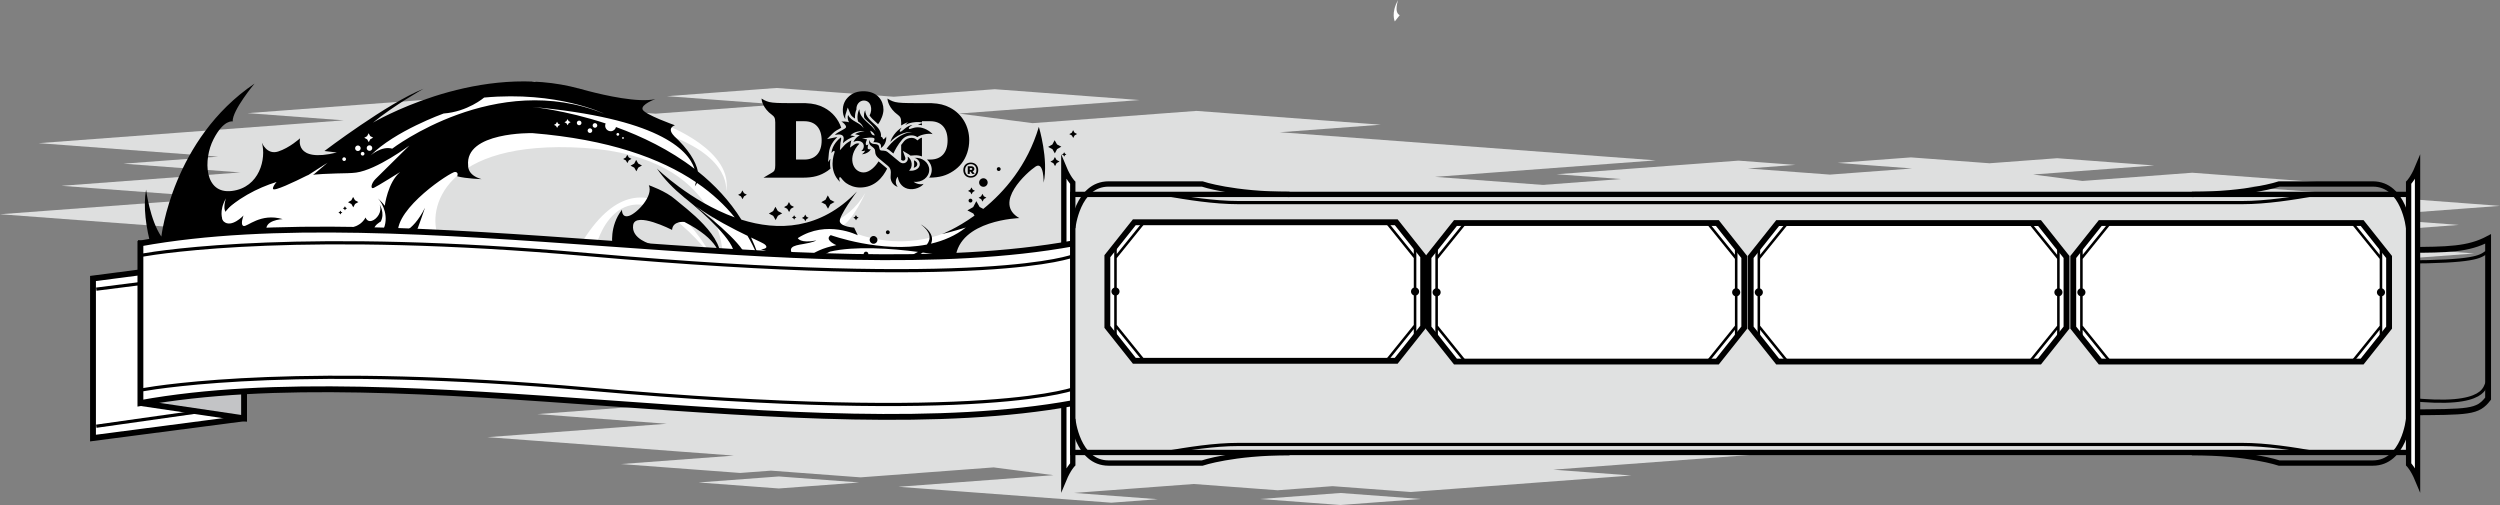 <?xml version="1.0" encoding="UTF-8" standalone="no"?>
<!-- Created with Inkscape (http://www.inkscape.org/) -->

<svg
   width="207.237mm"
   height="41.863mm"
   viewBox="0 0 207.237 41.863"
   version="1.1"
   id="svg1"
   inkscape:export-filename="headerspellcastingpage.svg"
   inkscape:export-xdpi="96"
   inkscape:export-ydpi="96"
   xmlns:inkscape="http://www.inkscape.org/namespaces/inkscape"
   xmlns:sodipodi="http://sodipodi.sourceforge.net/DTD/sodipodi-0.dtd"
   xmlns="http://www.w3.org/2000/svg"
   xmlns:svg="http://www.w3.org/2000/svg">
  <rect x="0" y="0" width="207.237" height="41.863" fill="#808080" stroke="none"/>
  <sodipodi:namedview
     id="namedview1"
     pagecolor="#ffffff"
     bordercolor="#000000"
     borderopacity="0.25"
     inkscape:showpageshadow="2"
     inkscape:pageopacity="0.0"
     inkscape:pagecheckerboard="0"
     inkscape:deskcolor="#d1d1d1"
     inkscape:document-units="mm" />
  <defs
     id="defs1">
    <clipPath
       clipPathUnits="userSpaceOnUse"
       id="clipPath2747-1">
      <path
         d="M 0,0 H 612 V 792 H 0 Z"
         transform="translate(-55.001,-733.915)"
         id="path2747-8" />
    </clipPath>
    <clipPath
       clipPathUnits="userSpaceOnUse"
       id="clipPath2749-6">
      <path
         d="M 0,0 H 612 V 792 H 0 Z"
         transform="translate(-149.72,-735.354)"
         id="path2749-6" />
    </clipPath>
    <clipPath
       clipPathUnits="userSpaceOnUse"
       id="clipPath2751-7">
      <path
         d="M 0,0 H 612 V 792 H 0 Z"
         transform="translate(-188.747,-728.449)"
         id="path2751-4" />
    </clipPath>
    <clipPath
       clipPathUnits="userSpaceOnUse"
       id="clipPath2753-1">
      <path
         d="M 0,0 H 612 V 792 H 0 Z"
         transform="translate(-66.757,-746.64)"
         id="path2753-1" />
    </clipPath>
    <clipPath
       clipPathUnits="userSpaceOnUse"
       id="clipPath2755-9">
      <path
         d="M 0,0 H 612 V 792 H 0 Z"
         transform="translate(-90.284,-738.72)"
         id="path2755-5" />
    </clipPath>
    <clipPath
       clipPathUnits="userSpaceOnUse"
       id="clipPath2757-7">
      <path
         d="M 0,0 H 612 V 792 H 0 Z"
         transform="translate(-61.754,-740.799)"
         id="path2757-9" />
    </clipPath>
    <clipPath
       clipPathUnits="userSpaceOnUse"
       id="clipPath2760-3">
      <path
         d="M 0,0 H 612 V 792 H 0 Z"
         transform="translate(-259.416,-753.061)"
         id="path2760-3" />
    </clipPath>
    <clipPath
       clipPathUnits="userSpaceOnUse"
       id="clipPath2762-5">
      <path
         d="M 0,0 H 612 V 792 H 0 Z"
         transform="translate(-259.416,-753.061)"
         id="path2762-3" />
    </clipPath>
    <clipPath
       clipPathUnits="userSpaceOnUse"
       id="clipPath2768-1">
      <path
         d="M 0,0 H 612 V 792 H 0 Z"
         transform="translate(-261.608,-697.719)"
         id="path2768-9" />
    </clipPath>
    <clipPath
       clipPathUnits="userSpaceOnUse"
       id="clipPath2770-1">
      <path
         d="M 0,0 H 612 V 792 H 0 Z"
         transform="translate(-262.486,-701.342)"
         id="path2770-2" />
    </clipPath>
    <clipPath
       clipPathUnits="userSpaceOnUse"
       id="clipPath2772-1">
      <path
         d="M 0,0 H 612 V 792 H 0 Z"
         transform="translate(-261.608,-697.719)"
         id="path2772-2" />
    </clipPath>
    <clipPath
       clipPathUnits="userSpaceOnUse"
       id="clipPath2774-1">
      <path
         d="M 0,0 H 612 V 792 H 0 Z"
         transform="translate(-575.128,-733.711)"
         id="path2774-3" />
    </clipPath>
    <clipPath
       clipPathUnits="userSpaceOnUse"
       id="clipPath2776-0">
      <path
         d="M 0,0 H 612 V 792 H 0 Z"
         transform="translate(-574.523,-730.876)"
         id="path2776-4" />
    </clipPath>
    <clipPath
       clipPathUnits="userSpaceOnUse"
       id="clipPath2779-4">
      <path
         d="M 0,0 H 612 V 792 H 0 Z"
         transform="translate(-261.514,-738.865)"
         id="path2779-5" />
    </clipPath>
    <clipPath
       clipPathUnits="userSpaceOnUse"
       id="clipPath2781-3">
      <path
         d="M 0,0 H 612 V 792 H 0 Z"
         transform="translate(-575.408,-738.865)"
         id="path2781-6" />
    </clipPath>
    <clipPath
       clipPathUnits="userSpaceOnUse"
       id="clipPath2783-6">
      <path
         d="M 0,0 H 612 V 792 H 0 Z"
         transform="translate(-553.509,-746.752)"
         id="path2783-7" />
    </clipPath>
    <clipPath
       clipPathUnits="userSpaceOnUse"
       id="clipPath2785-9">
      <path
         d="M 0,0 H 612 V 792 H 0 Z"
         transform="translate(-577.505,-753.061)"
         id="path2785-2" />
    </clipPath>
    <clipPath
       clipPathUnits="userSpaceOnUse"
       id="clipPath2787-9">
      <path
         d="M 0,0 H 612 V 792 H 0 Z"
         transform="translate(-577.505,-753.061)"
         id="path2787-5" />
    </clipPath>
    <clipPath
       clipPathUnits="userSpaceOnUse"
       id="clipPath2791-3">
      <path
         d="M 0,0 H 612 V 792 H 0 Z"
         transform="translate(-280.06,-723.753)"
         id="path2791-0" />
    </clipPath>
    <clipPath
       clipPathUnits="userSpaceOnUse"
       id="clipPath2793-2">
      <path
         d="M 0,0 H 612 V 792 H 0 Z"
         transform="translate(-352.352,-723.753)"
         id="path2793-2" />
    </clipPath>
    <clipPath
       clipPathUnits="userSpaceOnUse"
       id="clipPath2798-3">
      <path
         d="M 0,0 H 612 V 792 H 0 Z"
         transform="translate(-380.771,-723.753)"
         id="path2798-0" />
    </clipPath>
    <clipPath
       clipPathUnits="userSpaceOnUse"
       id="clipPath2800-2">
      <path
         d="M 0,0 H 612 V 792 H 0 Z"
         transform="translate(-453.063,-723.753)"
         id="path2800-7" />
    </clipPath>
    <clipPath
       clipPathUnits="userSpaceOnUse"
       id="clipPath2805-7">
      <path
         d="M 0,0 H 612 V 792 H 0 Z"
         transform="translate(-484.569,-723.753)"
         id="path2805-6" />
    </clipPath>
    <clipPath
       clipPathUnits="userSpaceOnUse"
       id="clipPath2807-8">
      <path
         d="M 0,0 H 612 V 792 H 0 Z"
         transform="translate(-556.862,-723.753)"
         id="path2807-5" />
    </clipPath>
    <clipPath
       clipPathUnits="userSpaceOnUse"
       id="clipPath3272-5">
      <path
         d="m 182.16,747.72 h 50.849 v 23.4 H 182.16 Z"
         transform="translate(-231.406,-753.002)"
         id="path3272-0" />
    </clipPath>
    <clipPath
       clipPathUnits="userSpaceOnUse"
       id="clipPath3274-1">
      <path
         d="m 182.16,747.72 h 50.849 v 23.4 H 182.16 Z"
         transform="translate(-226.384,-767.178)"
         id="path3274-2" />
    </clipPath>
    <clipPath
       clipPathUnits="userSpaceOnUse"
       id="clipPath3276-9">
      <path
         d="m 182.16,747.72 h 50.849 v 23.4 H 182.16 Z"
         transform="translate(-217.926,-754.815)"
         id="path3276-6" />
    </clipPath>
    <clipPath
       clipPathUnits="userSpaceOnUse"
       id="clipPath3282">
      <path
         d="M 0,0 H 612 V 792 H 0 Z"
         transform="translate(-61.754,-740.799)"
         id="path3282" />
    </clipPath>
    <clipPath
       clipPathUnits="userSpaceOnUse"
       id="clipPath3286-9">
      <path
         d="M 0,0 H 612 V 792 H 0 Z"
         transform="translate(-280.06,-723.753)"
         id="path3286-3" />
    </clipPath>
    <clipPath
       clipPathUnits="userSpaceOnUse"
       id="clipPath3288-0">
      <path
         d="M 0,0 H 612 V 792 H 0 Z"
         transform="translate(-352.352,-723.753)"
         id="path3288-2" />
    </clipPath>
  </defs>
  <g
     inkscape:label="Layer 1"
     inkscape:groupmode="layer"
     id="layer1"
     transform="translate(2.448,-6.229)">
    <path
       id="path2679"
       d="m 27.286,27.994 8.204,0.614 -8.204,0.613 -8.203,-0.613 z m 49.106,2.3 8.203,0.613 8.204,-0.613 -8.204,-0.614 z m 40.32,-5.994 7.862,-0.588 -9.694,-0.725 14.834,-1.109 -13.21,-0.988 18.301,-1.368 -31.164,-2.331 8.374,-0.625 -15.288,-1.144 -13.584,1.016 -6.109,-0.796 14.989,-1.12 -12.012,-0.899 -8.371,0.625 -9.719,-0.727 -9.084,0.68 9.23,0.691 -10.17,0.761 -10.168,-0.761 5.894,-0.441 -7.041,-0.527 -22.514,1.683 7.978,0.597 L 0.747,18.096 15.645,19.211 7.783,19.798 17.476,20.523 2.643,21.632 15.853,22.62 -2.448,23.988 22.703,25.869 11.187,26.731 23.344,27.639 l 3.144,-0.235 9.143,0.684 13.584,-1.016 6.103,0.794 -15.83,1.184 21.73,1.624 4.752,-0.355 -8.554,-0.64 12.215,-0.914 8.561,0.64 5.605,-0.419 7.981,0.597 22.514,-1.683 -7.977,-0.597 25.297,-1.891 z"
       style="fill:#dedfdf;fill-opacity:1;fill-rule:nonzero;stroke:none;stroke-width:0.353" />
    <path
       id="path2680"
       d="m 62.114,45.725 6.664,0.498 -6.664,0.498 -6.663,-0.498 z m 39.889,1.868 6.664,0.498 6.664,-0.498 -6.664,-0.498 z m 32.752,-4.869 6.386,-0.478 -7.875,-0.589 12.049,-0.901 -10.731,-0.803 14.866,-1.111 -25.314,-1.893 6.802,-0.508 -12.419,-0.929 -11.034,0.825 -4.963,-0.646 12.175,-0.91 -9.757,-0.73 -6.8,0.508 -7.895,-0.591 -7.379,0.552 7.497,0.561 -8.261,0.618 -8.26,-0.618 4.788,-0.358 -5.72,-0.428 -18.288,1.367 6.48,0.485 -20.55,1.536 12.102,0.905 -6.386,0.477 7.874,0.589 -12.049,0.9 10.73,0.803 -14.866,1.111 20.43,1.528 -9.354,0.7 9.875,0.738 2.554,-0.191 7.427,0.556 11.034,-0.826 4.957,0.646 -12.858,0.962 17.652,1.319 3.86,-0.289 -6.948,-0.52 9.922,-0.742 6.954,0.52 4.553,-0.34 6.483,0.484 18.288,-1.367 -6.48,-0.484 20.549,-1.536 z"
       style="fill:#dedfdf;fill-opacity:1;fill-rule:nonzero;stroke:none;stroke-width:0.353" />
    <path
       id="path2681"
       d="m 132.758,28.97 5.496,0.411 -5.496,0.411 -5.496,-0.411 z m 32.899,1.541 5.496,0.411 5.496,-0.411 -5.496,-0.411 z m 27.012,-4.016 5.267,-0.394 -6.495,-0.485 9.938,-0.743 -8.85,-0.662 12.26,-0.916 -20.878,-1.562 5.61,-0.419 -10.243,-0.766 -9.1,0.681 -4.093,-0.533 10.042,-0.75 -8.048,-0.602 -5.608,0.419 -6.511,-0.487 -6.086,0.455 6.184,0.463 -6.813,0.509 -6.812,-0.509 3.949,-0.296 -4.717,-0.353 -15.083,1.127 5.345,0.4 -16.948,1.267 9.981,0.746 -5.267,0.394 6.494,0.485 -9.937,0.743 8.85,0.662 -12.261,0.916 16.85,1.26 -7.715,0.577 8.144,0.609 2.106,-0.157 6.125,0.458 9.1,-0.681 4.089,0.532 -10.605,0.793 14.558,1.088 3.183,-0.238 -5.731,-0.429 8.183,-0.612 5.736,0.429 3.755,-0.28 5.347,0.4 15.083,-1.127 -5.344,-0.4 16.948,-1.267 z"
       style="fill:#dedfdf;fill-opacity:1;fill-rule:nonzero;stroke:none;stroke-width:0.353" />
    <path
       id="path2746"
       d="m 0,0 v 12.239 h 7.56 c 0,0 3.8,-1.8 9.64,6.481 h 12.68 l 5.04,3.548 c 0,0 4.32,6.171 8.28,6.171 3.96,0 19.72,7.201 19.72,7.201 l 17,3.724 20.16,-5.885 10.72,-4.32 c 0,0 16.37,-6.088 14.12,-15.959 0,0 1.96,8.22 -14.12,13.8 0,0 8.72,-6.361 6.92,-10.08 0,0 9.36,-6.451 10.8,-11.687 0,0 20.88,-6.191 29.16,7.967 0,0 -2.95,-6.691 -5.76,-7.967 0,0 19.44,-11.591 38.16,7.967 0,0 -13.48,-11.761 -12.6,-16.621 l -53.28,1.62 c 0,0 0.552,23.517 -32.664,25.561 C 58.32,25.804 54.72,9.18 57.42,2.88 Z"
       style="fill:#ffffff;fill-opacity:1;fill-rule:nonzero;stroke:none"
       transform="matrix(0.353,0,0,-0.353,13.626,26.874)"
       clip-path="url(#clipPath2747-1)" />
    <path
       id="path2748"
       d="m 0,0 c 0,0 6.08,22.32 26.96,-3.24 0,0 -14.569,28.44 -30.144,3.96 z"
       style="fill:#ffffff;fill-opacity:1;fill-rule:nonzero;stroke:none"
       transform="matrix(0.353,0,0,-0.353,47.041,26.366)"
       clip-path="url(#clipPath2749-6)" />
    <path
       id="path2750"
       d="m 0,0 c 0.793,-3.441 1.211,-7.177 1.159,-11.244 0,0 0.629,4.801 -1.159,11.244 m -98.202,15.517 -0.168,-0.317 -0.312,-0.177 0.318,-0.168 0.178,-0.311 0.166,0.317 0.313,0.176 -0.318,0.169 z m -20.039,-13.435 -0.301,-0.572 -0.562,-0.32 0.572,-0.301 0.319,-0.563 0.301,0.572 0.563,0.32 -0.572,0.302 z m 21.964,15.613 -0.418,-0.795 -0.78,-0.442 0.794,-0.418 0.444,-0.78 0.417,0.794 0.779,0.443 -0.793,0.418 z m -2.998,-3.2 -0.158,-0.303 -0.296,-0.167 0.301,-0.159 0.168,-0.295 0.159,0.301 0.295,0.169 -0.3,0.158 z m -24.405,-12.702 -0.27,-0.512 -0.504,-0.286 0.513,-0.269 0.285,-0.503 0.269,0.511 0.504,0.287 -0.512,0.269 z m 1.865,-0.931 -0.2,-0.383 -0.377,-0.212 0.383,-0.201 0.213,-0.378 0.201,0.384 0.376,0.213 -0.383,0.201 z m -0.304,-1.464 -0.148,-0.282 -0.279,-0.159 0.284,-0.149 0.157,-0.28 0.151,0.284 0.279,0.159 -0.284,0.15 z M 23.62,4.293 C 23.625,3.991 23.874,3.749 24.177,3.755 24.479,3.759 24.72,4.009 24.715,4.311 24.71,4.613 24.461,4.855 24.158,4.849 23.856,4.845 23.615,4.595 23.62,4.293 m 5.675,4.655 c 0.252,0.004 0.453,0.211 0.449,0.463 C 29.74,9.663 29.532,9.865 29.28,9.859 29.028,9.856 28.827,9.648 28.831,9.396 28.835,9.144 29.043,8.944 29.295,8.948 M 25.954,6.703 C 26.458,6.711 26.86,7.126 26.852,7.63 26.844,8.134 26.429,8.537 25.924,8.528 25.42,8.52 25.019,8.105 25.027,7.601 25.035,7.097 25.45,6.695 25.954,6.703 m 29.388,17.084 c 0.251,0.004 0.452,0.212 0.448,0.464 -0.004,0.252 -0.212,0.452 -0.463,0.448 -0.253,-0.003 -0.454,-0.211 -0.449,-0.463 0.003,-0.253 0.211,-0.453 0.464,-0.449 m -3.591,-3.708 c 0.554,0.009 0.995,0.466 0.986,1.019 -0.008,0.555 -0.465,0.997 -1.019,0.988 -0.555,-0.009 -0.996,-0.465 -0.987,-1.02 0.008,-0.554 0.465,-0.996 1.02,-0.987 m -3.508,-3.251 c 0.003,-0.252 0.212,-0.453 0.463,-0.449 0.253,0.005 0.454,0.212 0.45,0.463 -0.004,0.253 -0.212,0.454 -0.464,0.449 -0.252,-0.004 -0.453,-0.211 -0.449,-0.463 m 0.706,1.477 0.281,0.532 0.522,0.297 -0.532,0.28 -0.297,0.523 -0.281,-0.532 -0.522,-0.298 0.532,-0.28 z m 2.583,-1.697 0.313,0.595 0.585,0.331 -0.595,0.313 -0.332,0.585 -0.313,-0.595 -0.584,-0.332 0.594,-0.313 z m 21.601,16.185 -0.332,0.585 -0.313,-0.595 -0.584,-0.332 0.595,-0.313 0.332,-0.584 0.312,0.594 0.585,0.332 z m -4.675,-1.77 -0.531,-1.009 -0.992,-0.564 1.009,-0.531 0.564,-0.992 0.531,1.009 0.993,0.564 -1.01,0.531 z m 2.236,-2.821 -0.177,-0.337 -0.331,-0.188 0.337,-0.176 0.188,-0.332 0.177,0.337 0.331,0.188 -0.337,0.176 z m -2.172,-1.129 -0.365,-0.695 -0.683,-0.387 0.695,-0.365 0.387,-0.684 0.366,0.696 0.681,0.386 -0.694,0.366 z M 36.372,4.794 C 30.034,5.608 21.599,6.221 15.715,4.862 14.285,4.17 11.87,2.668 13.088,0.838 c 1.152,-1.73 16.85,0.106 23.284,3.956 m 28.385,29.367 c 0,0 2.313,-7.629 1.124,-13.124 0,0 0.1,5.111 -1.887,3.802 -1.986,-1.309 -10.085,-8.559 -3.82,-12.108 0,0 -14.049,-0.409 -14.999,-9.369 0,0 -3.184,0.665 -7.668,1.28 C 36.922,4.231 36.205,3.811 35.317,3.386 26.989,-0.594 5.795,-5.107 11.896,3.467 9.105,1.897 7.84,-0.665 9.345,-4.698 c 0,0 -4.883,8.5 7.852,11.078 0,0 -2.94,1.231 -1.316,2.351 0,0 11.85,-4.3 22.581,-2.212 1.09,1.412 0.875,3.01 -1.447,4.743 0,0 3.604,-1.916 2.423,-4.535 2.93,0.684 5.746,1.869 8.176,3.793 0,0 -3.815,-1.156 -5.633,-1.55 0,0 3.401,1.283 7.666,4.343 l -0.283,0.498 -1.388,0.731 1.363,0.774 0.732,1.389 0.774,-1.364 0.861,-0.453 c 4.899,3.976 10.357,10.176 13.051,19.273 M -10.33,1.664 c -0.01,-0.029 -0.019,-0.056 -0.03,-0.082 0.012,0.026 0.02,0.055 0.03,0.082 m 0.007,0.019 c -0.003,-0.007 -0.004,-0.013 -0.007,-0.019 0.003,0.006 0.005,0.012 0.007,0.019 M -10.36,1.582 c -0.081,-0.194 -0.175,-0.387 -0.284,-0.579 0,0 0.146,0.206 0.284,0.579 m -66.024,4.784 -0.319,-0.606 -0.596,-0.339 0.607,-0.319 0.338,-0.596 0.319,0.606 0.595,0.339 -0.605,0.32 z m -2.66,2.897 -0.282,-0.536 -0.527,-0.298 0.535,-0.282 0.3,-0.527 0.282,0.537 0.526,0.298 -0.535,0.282 z m -3.031,-1.169 -0.445,-0.847 -0.833,-0.474 0.848,-0.443 0.471,-0.833 0.446,0.848 0.832,0.471 -0.847,0.446 z m 77.244,9.083 0.353,0.669 0.657,0.374 -0.669,0.352 -0.374,0.658 -0.352,-0.67 -0.657,-0.373 0.669,-0.353 z m 26.631,-3.736 -0.212,-0.402 -0.394,-0.224 0.402,-0.212 0.224,-0.395 0.211,0.403 0.395,0.224 -0.402,0.211 z m -6.557,1.489 0.536,1.019 1.002,0.57 -1.019,0.536 -0.569,1.002 -0.537,-1.019 -1.001,-0.569 1.019,-0.538 z m -5.325,-2.933 0.268,0.51 0.501,0.284 -0.51,0.268 -0.284,0.501 -0.269,-0.51 -0.5,-0.285 0.509,-0.267 z m -3.15,0.877 0.34,-0.18 0.19,-0.336 0.18,0.341 0.335,0.191 -0.341,0.18 -0.191,0.335 -0.179,-0.341 z M 6.108,14.16 6.51,14.923 7.259,15.349 6.496,15.751 6.07,16.501 5.669,15.738 4.918,15.311 5.682,14.909 Z m -3.164,-1.896 0.537,1.019 1.001,0.569 -1.019,0.537 -0.57,1.002 -0.536,-1.019 -1.001,-0.57 1.019,-0.536 z m -32.708,11.459 0.459,0.873 0.857,0.487 -0.873,0.46 -0.487,0.856 -0.459,-0.871 -0.858,-0.489 0.873,-0.458 z m -2.138,3.876 -0.335,-0.635 -0.624,-0.356 0.635,-0.334 0.355,-0.624 0.334,0.636 0.624,0.355 -0.635,0.335 z m 15.805,-3.3 c -1.538,4.643 -8.805,11.889 -38.168,14.541 0,0 7.663,-0.716 17.288,-3.885 -0.071,-0.165 -0.114,-0.346 -0.111,-0.537 0.011,-0.722 0.605,-1.297 1.327,-1.285 0.599,0.01 1.075,0.428 1.221,0.98 6.023,-2.182 12.596,-5.321 18.443,-9.814 m -16.589,7.25 c -0.002,0.12 -0.101,0.216 -0.221,0.214 -0.121,-0.002 -0.217,-0.101 -0.215,-0.221 0.002,-0.121 0.102,-0.217 0.222,-0.215 0.12,0.002 0.216,0.101 0.214,0.222 m -1.103,0.853 c -0.002,0.18 -0.151,0.324 -0.331,0.322 -0.181,-0.003 -0.325,-0.153 -0.322,-0.333 0.003,-0.18 0.151,-0.324 0.332,-0.32 0.181,0.003 0.325,0.151 0.321,0.331 m -5.151,2.096 c -0.005,0.299 -0.253,0.54 -0.554,0.534 -0.301,-0.004 -0.54,-0.252 -0.535,-0.552 0.005,-0.301 0.252,-0.541 0.552,-0.536 0.302,0.005 0.542,0.252 0.537,0.554 m -1.179,-1.217 c -0.004,0.3 -0.252,0.54 -0.553,0.535 -0.301,-0.004 -0.54,-0.253 -0.535,-0.552 0.004,-0.302 0.252,-0.541 0.552,-0.537 0.301,0.005 0.541,0.253 0.536,0.554 m -2.534,1.81 c -0.004,0.3 -0.252,0.541 -0.553,0.536 -0.301,-0.005 -0.541,-0.253 -0.536,-0.554 0.005,-0.301 0.253,-0.54 0.554,-0.535 0.3,0.004 0.541,0.252 0.535,0.553 m -2.543,0.176 -0.474,0.25 -0.264,0.465 -0.249,-0.473 -0.465,-0.265 0.473,-0.25 0.264,-0.464 0.249,0.472 z m -2.459,-0.619 -0.473,0.248 -0.264,0.465 -0.249,-0.474 -0.465,-0.262 0.473,-0.249 0.264,-0.465 0.249,0.472 z m 10.304,2.597 c 0,0 -10.868,5.379 -28.158,3.793 0,0 -3.866,-3.328 -9.522,-3.746 0,0 -11.477,-4.105 -17.156,-9.859 0,0 2.576,2.327 5.093,1.605 0,0 24.311,18.578 49.743,8.207 M -90.998,21.932 c 1.096,1.096 7.929,7.839 7.929,7.839 0,0 -7.582,-5.673 -12.498,-6.353 -2.181,-0.303 -6.391,-0.024 -11.465,-0.659 -3.118,-1.563 -7.855,-3.814 -8.048,-3.176 -0.113,0.372 0.294,1.004 0.83,1.635 -4.533,-1.416 -9.29,-3.861 -13.663,-8.134 0,0 -2.412,-1.533 -1.822,-1.871 0.591,-0.337 1.18,-0.675 1.18,-0.675 0,0 -3.036,-2.022 -2.194,-3.287 0.845,-1.264 8.113,4.162 8.113,4.162 0,0 -3.257,-3.557 -5.903,-5.394 -2.648,-1.837 -2.565,-4.703 -2.077,-6.423 0,0 0.978,-4.034 5.918,-2.92 l -0.299,0.525 -0.955,0.503 0.938,0.533 0.504,0.954 0.533,-0.937 0.955,-0.502 -0.939,-0.534 -0.216,-0.411 c 0.279,0.08 0.559,0.162 0.861,0.273 6.157,2.275 13.778,0.484 17.016,-0.208 3.236,-0.693 7.302,4.061 9.31,8.832 0,0 0.978,-0.151 2.277,1.516 0,0 -1.046,-2.596 -0.373,-3.608 0.675,-1.012 2.226,-0.271 2.547,0.454 l -0.724,1.417 c 0,0 2.445,1.265 3.981,4.333 1.535,3.069 0.044,6.239 -1.145,7.529 0,0 1.164,-1.088 1.585,-1.721 0,0 0.686,5.498 3.604,7.917 0,0 -5.339,-3.338 -6.182,-3.716 -0.844,-0.38 -0.675,1.011 0.422,2.107 m -5.689,-22.315 c -5.784,-6.391 -11.164,-3.875 -11.164,-3.875 5.417,-4.843 11.164,3.875 11.164,3.875 m -2.129,26.945 c 0.004,-0.24 0.202,-0.43 0.443,-0.427 0.24,0.004 0.432,0.201 0.428,0.442 -0.004,0.24 -0.201,0.433 -0.442,0.429 -0.241,-0.004 -0.433,-0.202 -0.429,-0.444 m 3.008,2.555 c 0.006,-0.361 0.304,-0.649 0.664,-0.643 0.361,0.005 0.648,0.303 0.642,0.663 -0.006,0.361 -0.302,0.649 -0.663,0.643 -0.361,-0.006 -0.648,-0.303 -0.643,-0.663 m 1.327,-1.286 c 0.004,-0.241 0.203,-0.433 0.443,-0.427 0.241,0.003 0.432,0.2 0.429,0.441 -0.004,0.241 -0.202,0.433 -0.443,0.428 -0.24,-0.003 -0.433,-0.201 -0.429,-0.442 m 2.038,1.993 c -0.361,-0.007 -0.649,-0.302 -0.643,-0.663 0.006,-0.361 0.303,-0.65 0.664,-0.643 0.361,0.005 0.649,0.303 0.642,0.664 -0.005,0.36 -0.303,0.648 -0.663,0.642 m -1.22,1.76 0.682,-0.36 0.381,-0.671 0.358,0.683 0.672,0.381 -0.683,0.359 -0.381,0.672 -0.359,-0.683 z M 0.435,6.521 C 0.162,6.773 -1.05,7.328 -2.823,8.171 -1.642,5.653 -0.678,2.94 0,0 c -0.736,2.652 -1.893,5.583 -3.663,8.571 -3.21,1.542 -7.823,3.883 -12.185,6.981 4.938,-3.846 12.618,-10.32 11.877,-12.856 0,0 -0.377,1.004 -1.099,0.678 -0.642,-0.289 -2.731,-2.847 -5.184,-1.491 -0.023,-0.067 -0.043,-0.134 -0.069,-0.2 0.021,0.064 0.043,0.132 0.062,0.204 -0.298,0.166 -0.601,0.378 -0.908,0.672 0,0 0.409,-0.225 0.972,-0.396 0.363,1.807 -0.186,5.52 -8.287,9.666 0,0 -2.744,0.32 -2.892,-1.872 0,0 -8.65,4.424 -9.144,1.131 -0.495,-3.294 4.27,-4.495 4.27,-4.495 l -9.121,-0.33 c 0,0 -0.803,4.551 2.237,8.433 0,0 -0.15,-2.01 1.666,-1.434 1.816,0.577 5.767,4.657 4.63,7.194 0,0 4.038,-1.394 6.26,-3.367 2.089,-1.853 12.155,-8.897 10.418,-14.936 1.14,-0.337 2.891,-0.431 3.296,1.968 0.496,2.949 -7.222,9.89 -11.075,12.994 -0.109,0.087 -0.218,0.174 -0.327,0.262 -0.179,0.142 -0.348,0.276 -0.505,0.396 0.07,-0.051 0.148,-0.109 0.224,-0.166 -2.451,2.002 -4.697,4.26 -6.399,6.772 0,0 7.873,-7.719 18.279,-11.485 -2.26,2.798 -5.147,5.558 -8.849,8.097 -0.136,-0.299 -0.307,-0.574 -0.529,-0.815 0,0 0.161,0.37 0.254,1.007 -8.24,5.564 -20.418,10.037 -38.391,11.502 0,0 -15.936,0.344 -15.079,-7.633 0,0 -0.27,-2.225 3.135,-3.172 0,0 -3.575,0.103 -5.699,0.66 0,0 0.422,1.013 -0.539,1.029 -0.961,0.017 -14.016,-8.458 -13.394,-14.546 0,0 3.287,-10e-4 6.36,6.135 0,0 -1.504,-4.433 -2.347,-6.457 0,0 -4.201,-1.482 -5.128,-5.023 -0.929,-3.541 -1.84,-5.025 -1.84,-5.025 0,0 -15.342,-12.837 -28.659,-14.445 0,0 -5.943,-0.741 -10.103,1.959 l 2.402,0.1 c 0,0 -9.236,1.464 -13.171,7.209 -3.935,5.747 -8.091,18.104 -6.652,25.93 0,0 0.89,-7.133 3.587,-11.02 0,0 2.583,22.853 21.879,35.922 0,0 -5.253,-6.287 -5.13,-8.89 0,0 -2.08,0.546 -4.507,-4.182 -2.429,-4.728 -2.209,-12.949 4.329,-12.135 6.537,0.815 8.099,7.649 7.036,11.34 0,0 1.142,-2.927 3.812,-2.08 2.668,0.847 5.159,3.109 5.159,3.109 0,0 -1.532,-5.842 8.638,-3.341 l -2.921,0.354 c 0,0 14.737,11.189 23.25,14.612 0,0 -7.198,-4.082 -11.853,-7.951 0,0 23.09,13.7 46.342,8.515 0.661,-0.147 1.287,-0.318 1.927,-0.479 l -0.084,0.043 c 0,0 0.191,-0.058 0.534,-0.156 0.614,-0.158 1.22,-0.32 1.814,-0.491 3.922,-1.022 11.772,-2.808 15.773,-1.908 0,0 -3.434,-1.24 -2.987,-2.427 0.448,-1.187 7.588,-3.712 7.588,-3.712 0,0 -2.069,-0.614 -0.148,-2.553 l -0.039,0.02 c 3.247,-2.99 5.132,-5.962 5.588,-8.32 3.892,-3.11 7.423,-6.842 10.211,-11.313 8.504,-2.673 18.456,-2.454 27.137,6.614 0,0 -4.356,-5.856 -4.021,-7.085 0.336,-1.23 3.352,-1.399 3.352,-1.399 l 0.861,-1.799 c 0,0 -7.275,3.724 -14.083,-0.665 0,0 0.525,-1.297 4.336,-0.551 0,0 -0.581,-0.435 -2.985,-0.825 C 7.097,6.262 5.051,5.916 7.956,3.01 c 0,0 -3.163,0.604 -8.471,2.395 0,0 2.079,0.078 0.95,1.116 m -20.271,12.032 c 0.217,-0.14 0.587,-0.409 1.065,-0.78 -0.666,0.494 -1.065,0.78 -1.065,0.78"
       style="fill:#000000;fill-opacity:1;fill-rule:nonzero;stroke:none"
       transform="matrix(0.353,0,0,-0.353,60.809,28.802)"
       clip-path="url(#clipPath2751-7)" />
    <path
       id="path2752"
       d="m 0,0 c 0,0 -6.538,-4.643 -4.737,-6.253 1.8,-1.61 4.642,1.421 4.642,1.421 0,0 -0.852,-2.179 0,-2.463 0.853,-0.284 3.979,3.126 9.19,1.61 0,0 -4.737,-0.189 -3.695,-3.126 l -16.769,-1.042 0.19,4.358 c 0,0 6.537,5.305 11.179,5.495"
       style="fill:#000000;fill-opacity:1;fill-rule:nonzero;stroke:none"
       transform="matrix(0.353,0,0,-0.353,17.773,22.385)"
       clip-path="url(#clipPath2753-1)" />
    <path
       id="path2754"
       d="m 0,0 c 0,0 3.655,-0.086 5.047,2.61 0,0 0.347,-1.13 1.479,-0.782 1.131,0.347 2.523,2.088 1.827,3.828 0,0 1.305,-2.002 0.261,-4.003 0,0 -1.654,-0.87 -1.566,-1.914 z"
       style="fill:#000000;fill-opacity:1;fill-rule:nonzero;stroke:none"
       transform="matrix(0.353,0,0,-0.353,26.073,25.179)"
       clip-path="url(#clipPath2755-9)" />
    <path
       id="path2756"
       d="m 0,0 c 0,0 -0.97,1.973 0.78,5.035 0,0 -1.048,-2.912 0.375,-3.562 z"
       style="fill:#ffffff;fill-opacity:1;fill-rule:nonzero;stroke:none"
       transform="matrix(0.353,0,0,-0.353,16.009,24.446)"
       clip-path="url(#clipPath2757-7)" />
    <path
       id="path2758"
       d="m 23.05,20.773 1.656,-1.059 -1.433,1.213 z"
       style="fill:#ffffff;fill-opacity:1;fill-rule:nonzero;stroke:none;stroke-width:0.353" />
    <path
       id="path2759"
       d="m 0,0 -0.001,-73.258 c 1.048,2.516 2.098,3.565 2.098,3.565 l 10e-4,66.129 c 0,0 -1.05,1.046 -2.098,3.564"
       style="fill:#ffffff;fill-opacity:1;fill-rule:nonzero;stroke:none"
       transform="matrix(0.353,0,0,-0.353,85.739,20.12)"
       clip-path="url(#clipPath2760-3)" />
    <path
       id="path2761"
       d="m 0,0 -0.001,-73.258 c 1.048,2.516 2.098,3.565 2.098,3.565 l 10e-4,66.129 c 0,0 -1.05,1.046 -2.098,3.564 z"
       style="fill:none;stroke:#000000;stroke-width:1.25;stroke-linecap:butt;stroke-linejoin:miter;stroke-miterlimit:10;stroke-dasharray:none;stroke-opacity:1"
       transform="matrix(0.353,0,0,-0.353,85.739,20.12)"
       clip-path="url(#clipPath2762-5)" />
    <path
       id="path2763"
       d="M 5.261,29.314 V 42.543 L 17.784,40.907 V 27.677 Z"
       style="fill:#ffffff;fill-opacity:1;fill-rule:nonzero;stroke:none;stroke-width:0.353" />
    <path
       id="path2764"
       d="M 5.261,29.314 V 42.543 L 17.784,40.907 V 27.678 Z"
       style="fill:none;stroke:#000000;stroke-width:0.485;stroke-linecap:butt;stroke-linejoin:miter;stroke-miterlimit:10;stroke-dasharray:none;stroke-opacity:1" />
    <path
       id="path2765"
       d="M 5.534,41.561 17.784,39.824 M 5.534,30.199 17.784,28.641"
       style="fill:none;stroke:#000000;stroke-width:0.265;stroke-linecap:butt;stroke-linejoin:miter;stroke-miterlimit:10;stroke-dasharray:none;stroke-opacity:1" />
    <path
       id="path2766"
       d="M 17.784,27.678 9.24,26.414 v 13.229 l 8.544,1.264 z"
       style="fill:#c3c4c6;fill-opacity:1;fill-rule:nonzero;stroke:#000000;stroke-width:0.485;stroke-linecap:butt;stroke-linejoin:miter;stroke-miterlimit:10;stroke-dasharray:none;stroke-opacity:1" />
    <path
       id="path2767"
       d="M 0,0 C -61.753,-11.25 -157.286,11.25 -219.039,0 V 37.5 C -157.286,48.75 -61.753,26.25 0,37.5 Z"
       style="fill:#ffffff;fill-opacity:1;fill-rule:nonzero;stroke:none"
       transform="matrix(0.353,0,0,-0.353,86.512,39.643)"
       clip-path="url(#clipPath2768-1)" />
    <path
       id="path2769"
       d="m 0,0 c 0,0 -20.5,-8.666 -114.666,-0.333 -66.51,5.886 -99.718,0.727 -104.856,-0.173 M -0.878,30.955 c 0,0 -19.872,-8.038 -114.038,0.295 -66.51,5.886 -99.718,0.726 -104.856,-0.173"
       style="fill:none;stroke:#000000;stroke-width:0.75;stroke-linecap:butt;stroke-linejoin:miter;stroke-miterlimit:10;stroke-dasharray:none;stroke-opacity:1"
       transform="matrix(0.353,0,0,-0.353,86.822,38.365)"
       clip-path="url(#clipPath2770-1)" />
    <path
       id="path2771"
       d="M 0,0 C -61.753,-11.25 -157.286,11.25 -219.039,0 V 37.5 C -157.286,48.75 -61.753,26.25 0,37.5 Z"
       style="fill:none;stroke:#000000;stroke-width:1.375;stroke-linecap:butt;stroke-linejoin:miter;stroke-miterlimit:10;stroke-dasharray:none;stroke-opacity:1"
       transform="matrix(0.353,0,0,-0.353,86.512,39.643)"
       clip-path="url(#clipPath2772-1)" />
    <path
       id="path2773"
       d="m 0,0 v -38.142 c 14.567,0.085 16.462,0 18.946,3.228 v 37.5 C 14.287,0.112 9.473,0.037 0,0 Z"
       style="fill:none;stroke:#000000;stroke-width:1.375;stroke-linecap:butt;stroke-linejoin:miter;stroke-miterlimit:10;stroke-dasharray:none;stroke-opacity:1"
       transform="matrix(0.353,0,0,-0.353,197.115,26.946)"
       clip-path="url(#clipPath2774-1)" />
    <path
       id="path2775"
       d="M 0,0 C 16.235,0.054 17.687,1.176 19.157,2.303 M 0.603,-32.193 c 19.602,-2.231 17.932,3.579 18.804,3.754"
       style="fill:none;stroke:#000000;stroke-width:0.75;stroke-linecap:butt;stroke-linejoin:miter;stroke-miterlimit:10;stroke-dasharray:none;stroke-opacity:1"
       transform="matrix(0.353,0,0,-0.353,196.902,27.946)"
       clip-path="url(#clipPath2776-0)" />
    <path
       id="path2777"
       d="M 197.214,43.738 H 86.479 V 22.345 h 110.735 z"
       style="fill:#e0e1e1;fill-opacity:1;fill-rule:nonzero;stroke:#000000;stroke-width:0.441;stroke-linecap:butt;stroke-linejoin:miter;stroke-miterlimit:10;stroke-dasharray:none;stroke-opacity:1" />
    <path
       id="path2778"
       d="m 0,0 c 0,0 1.067,10.333 8.401,10.333 h 22 c 0,0 7.166,-2.445 20.5,-2.445 M -0.001,-44.866 c 0,0 1.067,-10.333 8.401,-10.333 h 22 c 0,0 7.166,2.445 20.5,2.445"
       style="fill:none;stroke:#000000;stroke-width:1.25;stroke-linecap:butt;stroke-linejoin:miter;stroke-miterlimit:10;stroke-dasharray:none;stroke-opacity:1"
       transform="matrix(0.353,0,0,-0.353,86.479,25.128)"
       clip-path="url(#clipPath2779-4)" />
    <path
       id="path2780"
       d="m 0,0 c 0,0 -1.067,10.333 -8.401,10.333 h -22 c 0,0 -7.166,-2.445 -20.5,-2.445 M 0.001,-44.866 c 0,0 -1.067,-10.333 -8.401,-10.333 h -22 c 0,0 -7.166,2.445 -20.5,2.445"
       style="fill:none;stroke:#000000;stroke-width:1.25;stroke-linecap:butt;stroke-linejoin:miter;stroke-miterlimit:10;stroke-dasharray:none;stroke-opacity:1"
       transform="matrix(0.353,0,0,-0.353,197.214,25.128)"
       clip-path="url(#clipPath2781-3)" />
    <path
       id="path2782"
       d="m 0,0 c -5.202,-0.907 -11.465,-1.923 -17.206,-1.923 h -235.685 c -5.741,0 -12.004,1.016 -17.206,1.923 m 0,-60.641 c 5.202,0.908 11.465,1.923 17.206,1.923 h 235.685 c 5.741,0 12.004,-1.015 17.206,-1.923"
       style="fill:none;stroke:#000000;stroke-width:0.75;stroke-linecap:butt;stroke-linejoin:miter;stroke-miterlimit:10;stroke-dasharray:none;stroke-opacity:1"
       transform="matrix(0.353,0,0,-0.353,189.489,22.345)"
       clip-path="url(#clipPath2783-6)" />
    <path
       id="path2784"
       d="m 0,0 0.001,-73.258 c -1.048,2.516 -2.098,3.565 -2.098,3.565 l -10e-4,66.129 c 0,0 1.05,1.046 2.098,3.564"
       style="fill:#ffffff;fill-opacity:1;fill-rule:nonzero;stroke:none"
       transform="matrix(0.353,0,0,-0.353,197.954,20.12)"
       clip-path="url(#clipPath2785-9)" />
    <path
       id="path2786"
       d="m 0,0 0.001,-73.258 c -1.048,2.516 -2.098,3.565 -2.098,3.565 l -10e-4,66.129 c 0,0 1.05,1.046 2.098,3.564 z"
       style="fill:none;stroke:#000000;stroke-width:1.25;stroke-linecap:butt;stroke-linejoin:miter;stroke-miterlimit:10;stroke-dasharray:none;stroke-opacity:1"
       transform="matrix(0.353,0,0,-0.353,197.954,20.12)"
       clip-path="url(#clipPath2787-9)" />
    <path
       id="path2788"
       d="m 139.911,24.718 h -21.709 l -2.236,2.814 v 5.855 l 2.235,2.814 h 21.71 l 2.235,-2.814 v -5.855 z"
       style="fill:#ffffff;fill-opacity:1;fill-rule:nonzero;stroke:#000000;stroke-width:0.485;stroke-linecap:butt;stroke-linejoin:miter;stroke-miterlimit:10;stroke-dasharray:none;stroke-opacity:1" />
    <path
       id="path2789"
       d="m 116.64,26.683 v 7.664 m 0,-1.079 2.369,2.933 m -3.5e-4,-11.483 -2.369,2.933"
       style="fill:none;stroke:#000000;stroke-width:0.212;stroke-linecap:butt;stroke-linejoin:miter;stroke-miterlimit:10;stroke-dasharray:none;stroke-opacity:1" />
    <path
       id="path2790"
       d="M 0,0 C 0,-0.525 0.426,-0.951 0.95,-0.951 1.475,-0.951 1.9,-0.525 1.9,0 1.9,0.523 1.475,0.949 0.95,0.949 0.426,0.949 0,0.523 0,0"
       style="fill:#000000;fill-opacity:1;fill-rule:nonzero;stroke:none"
       transform="matrix(0.353,0,0,-0.353,116.305,30.459)"
       clip-path="url(#clipPath2791-3)" />
    <path
       id="path2792"
       d="m 0,0 c 0,-0.525 -0.426,-0.951 -0.95,-0.951 -0.525,0 -0.95,0.426 -0.95,0.951 0,0.523 0.425,0.949 0.95,0.949 C -0.426,0.949 0,0.523 0,0"
       style="fill:#000000;fill-opacity:1;fill-rule:nonzero;stroke:none"
       transform="matrix(0.353,0,0,-0.353,141.808,30.459)"
       clip-path="url(#clipPath2793-2)" />
    <path
       id="path2794"
       d="m 141.473,26.683 v 7.664 m 0,-1.079 -2.369,2.933 m 3.6e-4,-11.483 2.369,2.933"
       style="fill:none;stroke:#000000;stroke-width:0.212;stroke-linecap:butt;stroke-linejoin:miter;stroke-miterlimit:10;stroke-dasharray:none;stroke-opacity:1" />
    <path
       id="path2795"
       d="M 166.62,24.718 H 144.911 l -2.236,2.814 v 5.855 l 2.235,2.814 h 21.71 l 2.235,-2.814 v -5.855 z"
       style="fill:#ffffff;fill-opacity:1;fill-rule:nonzero;stroke:#000000;stroke-width:0.485;stroke-linecap:butt;stroke-linejoin:miter;stroke-miterlimit:10;stroke-dasharray:none;stroke-opacity:1" />
    <path
       id="path2796"
       d="m 143.35,26.683 v 7.664 m 0,-1.079 2.369,2.933 m -3.6e-4,-11.483 -2.369,2.933"
       style="fill:none;stroke:#000000;stroke-width:0.212;stroke-linecap:butt;stroke-linejoin:miter;stroke-miterlimit:10;stroke-dasharray:none;stroke-opacity:1" />
    <path
       id="path2797"
       d="M 0,0 C 0,-0.525 0.426,-0.951 0.95,-0.951 1.475,-0.951 1.9,-0.525 1.9,0 1.9,0.523 1.475,0.949 0.95,0.949 0.426,0.949 0,0.523 0,0"
       style="fill:#000000;fill-opacity:1;fill-rule:nonzero;stroke:none"
       transform="matrix(0.353,0,0,-0.353,143.014,30.459)"
       clip-path="url(#clipPath2798-3)" />
    <path
       id="path2799"
       d="m 0,0 c 0,-0.525 -0.426,-0.951 -0.95,-0.951 -0.525,0 -0.95,0.426 -0.95,0.951 0,0.523 0.425,0.949 0.95,0.949 C -0.426,0.949 0,0.523 0,0"
       style="fill:#000000;fill-opacity:1;fill-rule:nonzero;stroke:none"
       transform="matrix(0.353,0,0,-0.353,168.518,30.459)"
       clip-path="url(#clipPath2800-2)" />
    <path
       id="path2801"
       d="m 168.182,26.683 v 7.664 m 0,-1.079 -2.369,2.933 m 3.6e-4,-11.483 2.369,2.933"
       style="fill:none;stroke:#000000;stroke-width:0.212;stroke-linecap:butt;stroke-linejoin:miter;stroke-miterlimit:10;stroke-dasharray:none;stroke-opacity:1" />
    <path
       id="path2802"
       d="m 193.36,24.718 h -21.709 l -2.236,2.814 v 5.855 l 2.235,2.814 h 21.71 l 2.235,-2.814 v -5.855 z"
       style="fill:#ffffff;fill-opacity:1;fill-rule:nonzero;stroke:#000000;stroke-width:0.485;stroke-linecap:butt;stroke-linejoin:miter;stroke-miterlimit:10;stroke-dasharray:none;stroke-opacity:1" />
    <path
       id="path2803"
       d="m 170.09,26.683 v 7.664 m 0,-1.079 2.369,2.933 m -3.6e-4,-11.483 -2.369,2.933"
       style="fill:none;stroke:#000000;stroke-width:0.212;stroke-linecap:butt;stroke-linejoin:miter;stroke-miterlimit:10;stroke-dasharray:none;stroke-opacity:1" />
    <path
       id="path2804"
       d="M 0,0 C 0,-0.525 0.426,-0.951 0.95,-0.951 1.475,-0.951 1.9,-0.525 1.9,0 1.9,0.523 1.475,0.949 0.95,0.949 0.426,0.949 0,0.523 0,0"
       style="fill:#000000;fill-opacity:1;fill-rule:nonzero;stroke:none"
       transform="matrix(0.353,0,0,-0.353,169.754,30.459)"
       clip-path="url(#clipPath2805-7)" />
    <path
       id="path2806"
       d="m 0,0 c 0,-0.525 -0.426,-0.951 -0.95,-0.951 -0.525,0 -0.95,0.426 -0.95,0.951 0,0.523 0.425,0.949 0.95,0.949 C -0.426,0.949 0,0.523 0,0"
       style="fill:#000000;fill-opacity:1;fill-rule:nonzero;stroke:none"
       transform="matrix(0.353,0,0,-0.353,195.258,30.459)"
       clip-path="url(#clipPath2807-8)" />
    <path
       id="path2808"
       d="m 194.922,26.683 v 7.664 m 0,-1.079 -2.369,2.933 m 3.6e-4,-11.483 2.369,2.933"
       style="fill:none;stroke:#000000;stroke-width:0.212;stroke-linecap:butt;stroke-linejoin:miter;stroke-miterlimit:10;stroke-dasharray:none;stroke-opacity:1" />
    <g
       id="g3269"
       transform="matrix(0.265,0,0,0.265,-1333.35,6.383)">
      <g
         id="g3992">
        <path
           id="path3271"
           d="M 0,0 C 0.28,0 0.28,-0.412 0,-0.412 H -0.384 V 0 Z M 0.276,-0.723 C 0.93,-0.575 0.796,0.427 0,0.427 h -0.86 v -1.804 h 0.476 v 0.561 h 0.167 l 0.429,-0.561 h 0.511 v 0.104 z m -0.429,-1.162 c 0.849,0 1.329,0.622 1.329,1.409 0,0.785 -0.48,1.406 -1.329,1.406 -0.844,0 -1.324,-0.621 -1.328,-1.406 0.004,-0.787 0.484,-1.409 1.328,-1.409 m 1.756,1.409 c 0,-0.961 -0.63,-1.77 -1.755,-1.77 -1.121,0 -1.751,0.809 -1.751,1.77 0,0.958 0.63,1.769 1.751,1.769 1.125,0 1.755,-0.811 1.755,-1.769"
           style="fill:#000000;fill-opacity:1;fill-rule:nonzero;stroke:none"
           transform="matrix(1.333,0,0,-1.333,5326.141,51.998)"
           clip-path="url(#clipPath3272-5)" />
        <path
           id="path3273"
           d="m 0,0 c -1.261,0.662 -2.546,0.982 -4.298,1.052 v 0.014 h -3.514 c -2.781,0 -4.099,0.037 -5.064,0.258 -0.833,0.192 -1.579,0.676 -1.587,0.679 l -0.213,0.14 0.023,-0.252 c 0.005,-0.081 0.197,-1.966 2.451,-3.61 0.434,-0.314 0.739,-0.622 0.739,-1.728 v -0.731 c 0.482,0.298 1.014,0.561 1.603,0.784 -0.198,-0.172 -0.44,-0.43 -0.644,-0.709 0.391,0.257 0.88,0.474 1.679,0.616 1.057,0.187 1.829,0.105 2.237,0.027 v 0.277 h 1.965 c 2.573,0 4.051,-1.644 4.051,-4.513 0,-2.849 -1.478,-4.481 -4.051,-4.481 h -0.769 c 0.679,-0.619 1.105,-1.471 1.105,-2.413 0,-0.678 -0.226,-1.304 -0.599,-1.835 2.442,0.022 4.006,0.458 5.695,1.584 0.737,0.497 1.368,1.074 1.877,1.716 1.158,1.445 1.822,3.443 1.822,5.477 C 4.508,-4.338 2.822,-1.479 0,0 m -10.569,-12.24 c 0.111,0.159 0.133,0.362 0.062,0.558 l -0.563,1.55 1.419,-0.842 c 0.134,-0.08 0.257,-0.178 0.373,-0.284 l 0.864,0.064 c 0.65,0.061 1.27,-0.037 1.826,-0.249 v 4.417 c -0.315,-0.109 -0.561,-0.23 -0.674,-0.332 l -0.363,-0.329 -0.39,0.297 c -0.252,0.192 -0.628,0.302 -1.03,0.302 -0.66,0 -1.303,-0.285 -1.719,-0.761 -0.256,-0.294 -0.487,-0.598 -0.699,-0.899 v -3.505 c 0.346,-0.264 0.707,-0.255 0.894,0.013 m -17.499,0.242 -0.547,-0.763 0.195,2.155 c 0.159,1.753 1.237,3.019 1.991,3.707 -0.152,-0.015 -0.315,-0.038 -0.497,-0.075 l -1.931,-0.399 1.393,1.395 c 0.478,0.477 1.144,0.831 1.731,1.144 0.065,0.035 0.137,0.073 0.208,0.112 -0.685,2.025 -2.08,3.703 -4.023,4.722 -1.262,0.662 -2.547,0.982 -4.298,1.052 v 0.014 h -3.514 c -2.781,0 -4.1,0.037 -5.065,0.258 -0.831,0.192 -1.579,0.676 -1.586,0.679 l -0.213,0.14 0.022,-0.252 c 0.007,-0.081 0.196,-1.966 2.451,-3.61 0.434,-0.314 0.74,-0.622 0.74,-1.728 v -10.089 c 0,-1.08 -0.211,-1.381 -0.715,-1.685 -0.527,-0.316 -1.657,-0.979 -1.657,-0.98 l -0.392,-0.229 h 9.142 c 2.561,0 4.159,0.431 5.892,1.589 0.245,0.163 0.466,0.346 0.687,0.528 -0.127,0.784 -0.119,1.572 -0.014,2.315 m 21.48,7.871 v 0.483 c -0.31,-0.101 -0.753,-0.255 -0.949,-0.37 0.325,0 0.641,-0.046 0.949,-0.113 m -27.586,-8.05 h -1.963 v 8.994 h 1.963 c 2.575,0 4.052,-1.644 4.052,-4.513 0,-2.849 -1.477,-4.481 -4.052,-4.481"
           style="fill:#000000;fill-opacity:1;fill-rule:nonzero;stroke:none"
           transform="matrix(1.333,0,0,-1.333,5319.445,33.096)"
           clip-path="url(#clipPath3274-1)" />
        <path
           id="path3275"
           d="M 0,0 C 0.272,-0.046 0.779,-0.388 0.779,-0.876 0.779,-1.168 0.644,-1.395 0.366,-1.57 0.245,-1.647 0.101,-1.709 -0.055,-1.756 0.028,-1.479 0.068,-1.177 0.057,-0.86 0.037,-0.303 0,0 0,0 M -0.434,6.631 C -3.036,6.506 -5.276,4.29 -6.423,2.733 -6.218,2.664 -6.008,2.57 -5.803,2.405 -5.562,2.211 -5.206,1.92 -4.826,1.606 -4.524,2.275 -3.828,3.666 -2.75,4.902 -1.781,6.014 -0.088,6.119 0.8,5.443 1.373,5.96 3.344,6.445 4.382,6.15 3.749,6.838 2.406,7.759 0.92,7.759 c -1.223,0 -1.915,-0.6 -2.091,-0.331 -0.226,0.347 0.829,0.858 0.829,0.858 -1.446,-0.059 -2.498,-1.76 -2.936,-1.548 -0.26,0.125 0.391,0.947 0.391,0.947 -1.322,-0.768 -2.43,-2.395 -2.661,-3.386 1.217,1.49 3.578,2.557 5.114,2.332 m -6.013,-8.423 c -0.515,0.453 -1.285,1.093 -1.868,1.557 -0.659,-1.13 -2.066,-2.603 -3.492,-2.603 -2.625,0 -3.94,3.715 -0.997,6.752 -0.171,0.056 -0.34,0.063 -0.397,0.063 -0.251,0 -0.498,-0.067 -0.66,-0.179 l -1.157,-0.799 0.262,1.473 c 0.026,0.079 0.057,0.156 0.092,0.232 -0.668,-0.332 -1.325,-0.805 -1.573,-1.076 l -1.138,-1.248 0.122,1.752 c 0.025,0.136 0.053,0.269 0.079,0.395 0.06,0.284 0.133,0.636 0.088,0.754 -0.015,0.036 -0.046,0.067 -0.082,0.093 -0.543,-0.418 -2.032,-1.735 -2.206,-3.67 0,0 0.288,0.406 0.538,0.501 0.165,0.064 0.31,-0.018 0.152,-0.501 -0.062,-0.189 -1.496,-4.073 1.325,-6.759 0,0 -0.309,0.79 -0.122,1.03 0.09,0.116 0.209,0.126 0.372,-0.083 0.121,-0.16 0.249,-0.315 0.384,-0.469 l 0.001,-0.002 c 0.234,-0.264 0.491,-0.514 0.77,-0.729 0.845,-0.592 1.991,-1.067 3.295,-1.067 3.491,0 5.34,2.407 6.366,4.428 -0.045,0.053 -0.096,0.104 -0.154,0.155 M 3.582,-2.227 c 0,1.68 -1.629,2.982 -3.483,2.809 0.529,-0.091 1.27,-0.654 1.27,-1.458 0,-1.311 -1.636,-1.715 -2.541,-1.511 0.96,0.666 0.833,2.583 -0.322,3.269 0.39,-1.074 -0.782,-2.142 -1.923,-1.206 -0.634,0.521 -2.101,1.744 -2.756,2.27 -0.653,0.526 -1.42,0.22 -1.723,0.449 -0.344,0.262 -0.124,0.998 -0.594,1.271 -0.394,0.228 -0.781,0.101 -1.24,0.253 -0.415,0.138 -0.726,0.461 -0.672,0.897 -0.177,-0.311 -0.188,-0.853 0.127,-1.219 0.313,-0.363 0.835,-0.586 1.051,-0.984 0.279,-0.516 -0.191,-1.232 1.051,-2.206 0.594,-0.465 1.514,-1.228 2.115,-1.755 1.011,-0.887 0.472,-1.995 0.604,-2.961 0.153,-1.128 1.062,-1.753 1.665,-1.912 -0.52,0.475 -0.718,1.666 0.014,2.397 0.038,-0.942 0.718,-2.418 2.269,-2.832 1.65,-0.439 3.403,0.496 3.768,1.154 -0.636,-0.288 -1.835,0.022 -2.329,0.485 1.936,-0.274 3.649,1.069 3.649,2.79 m -12.769,8.08 c 0,0 -0.246,0.8 -1.087,1.11 0.165,-0.58 0.387,-1.11 1.087,-1.11 m -9.4,0.114 c 0.831,0.832 2.533,1.348 2.649,1.801 0.111,0.446 -0.771,1.206 -1.1,1.349 1.211,0.048 1.815,-0.18 1.815,-0.18 -0.317,0.466 -0.419,1.178 -0.239,1.744 0.659,-1.584 3.02,-1.839 3.605,-3.151 -0.084,0.565 -0.62,1.203 -1.241,1.574 -0.334,0.862 -0.084,2.451 0.324,2.889 -0.143,-2.284 3.117,-3.591 3.793,-5.251 -0.397,1.421 -1.916,2.323 -2.637,3.174 -0.238,0.565 -0.055,1.523 0.203,1.85 -0.076,-1.53 1.575,-2.724 2.458,-3.58 1.04,-1.006 1.335,-1.897 1.194,-2.625 0.228,-0.06 0.541,-0.282 0.489,-0.657 0.332,0.077 0.67,0.458 0.752,0.692 0.163,-1.135 -0.505,-2.338 -1.254,-2.696 0,0 0.201,0.542 -0.14,0.957 -0.336,0.409 -1.292,0.414 -1.614,0.391 0,0 0.396,0.585 0.239,0.884 -0.196,0.368 -2.064,0.205 -2.899,-0.096 0.284,0.03 0.957,-0.046 1.192,-0.143 -0.13,-0.195 -0.473,-1.018 -0.227,-1.265 0.227,-0.227 0.525,0.166 0.525,0.166 0,0 -0.292,-0.9 -0.082,-1.109 0.208,-0.209 0.655,-0.06 0.655,-0.06 -0.278,-0.707 -1.364,-1.193 -2.124,-1.193 0.272,0.086 0.719,0.568 0.787,0.859 -0.199,-0.1 -0.718,-0.157 -0.918,-0.12 0.245,0.1 0.739,0.733 0.586,1.445 -0.226,1.038 -1.673,1.17 -2.401,0.668 0.236,0.697 0.941,1.349 1.491,1.562 -0.322,0.114 -0.699,0.209 -1.105,0.282 0.463,0.38 1.625,0.689 2.219,0.657 -0.905,0.232 -2.56,-0.058 -3.318,-0.953 0.241,0 0.866,-0.118 1.106,-0.195 -1.038,-0.188 -2.452,-1.155 -2.869,-1.611 0.11,0.601 0.278,1.109 0.136,1.471 -0.2,0.51 -0.819,0.724 -2.05,0.47 m 1.916,5.34 c -0.179,1.964 0.756,3.05 1.178,3.48 0.928,0.946 2.178,1.518 4.024,1.419 2.915,-0.156 4.314,-2.157 4.314,-4.313 0,-1.04 -0.529,-2.431 -1.262,-3.418 -0.044,0.045 -0.082,0.089 -0.129,0.134 -0.145,0.14 -0.31,0.29 -0.485,0.449 -0.479,0.433 -1.02,0.93 -1.383,1.467 0.798,1.453 0.342,3.512 -1.345,3.512 -0.987,0 -1.811,-0.905 -1.741,-2.106 -0.257,-0.568 -0.383,-1.391 -0.334,-2.122 -0.483,0.304 -0.892,0.637 -1.083,1.099 l -0.62,1.486 -0.488,-1.534 c -0.116,-0.365 -0.142,-0.774 -0.088,-1.169 -0.003,0 -0.007,0 -0.01,10e-4 -0.221,0.333 -0.48,0.864 -0.548,1.615"
           style="fill:#000000;fill-opacity:1;fill-rule:nonzero;stroke:none"
           transform="matrix(1.333,0,0,-1.333,5308.168,49.58)"
           clip-path="url(#clipPath3276-9)" />
      </g>
    </g>
    <path
       id="path3281"
       d="m 0,0 c 0,0 -0.97,1.973 0.78,5.035 0,0 -1.048,-2.912 0.375,-3.562 z"
       style="fill:#ffffff;fill-opacity:1;fill-rule:nonzero;stroke:none"
       transform="matrix(0.353,0,0,-0.353,113.175,8.005)"
       clip-path="url(#clipPath3282)" />
    <path
       id="path3283"
       d="M 113.291,24.653 H 91.582 l -2.236,2.814 v 5.855 l 2.235,2.814 h 21.71 l 2.235,-2.814 v -5.855 z"
       style="fill:#ffffff;fill-opacity:1;fill-rule:nonzero;stroke:none;stroke-width:0.353" />
    <path
       id="path3284"
       d="m 90.02,26.618 v 7.664 m 0,-1.079 2.369,2.933 m -3.52e-4,-11.483 -2.369,2.933"
       style="fill:none;stroke:#000000;stroke-width:0.212;stroke-linecap:butt;stroke-linejoin:miter;stroke-miterlimit:10;stroke-dasharray:none;stroke-opacity:1" />
    <path
       id="path3285"
       d="M 0,0 C 0,-0.525 0.426,-0.951 0.95,-0.951 1.475,-0.951 1.9,-0.525 1.9,0 1.9,0.523 1.475,0.949 0.95,0.949 0.426,0.949 0,0.523 0,0"
       style="fill:#000000;fill-opacity:1;fill-rule:nonzero;stroke:none"
       transform="matrix(0.353,0,0,-0.353,89.685,30.393)"
       clip-path="url(#clipPath3286-9)" />
    <path
       id="path3287"
       d="m 0,0 c 0,-0.525 -0.426,-0.951 -0.95,-0.951 -0.525,0 -0.95,0.426 -0.95,0.951 0,0.523 0.425,0.949 0.95,0.949 C -0.426,0.949 0,0.523 0,0"
       style="fill:#000000;fill-opacity:1;fill-rule:nonzero;stroke:none"
       transform="matrix(0.353,0,0,-0.353,115.188,30.393)"
       clip-path="url(#clipPath3288-0)" />
    <path
       id="path3289"
       d="m 114.853,26.618 v 7.664 m 0,-1.079 -2.369,2.933 m 3.5e-4,-11.483 2.369,2.933"
       style="fill:none;stroke:#000000;stroke-width:0.212;stroke-linecap:butt;stroke-linejoin:miter;stroke-miterlimit:10;stroke-dasharray:none;stroke-opacity:1" />
    <path
       id="path3292"
       d="M 113.291,24.653 H 91.582 l -2.236,2.814 v 5.855 l 2.235,2.814 h 21.71 l 2.235,-2.814 v -5.855 z"
       style="fill:none;stroke:#000000;stroke-width:0.485;stroke-linecap:butt;stroke-linejoin:miter;stroke-miterlimit:10;stroke-dasharray:none;stroke-opacity:1" />
  </g>
</svg>
